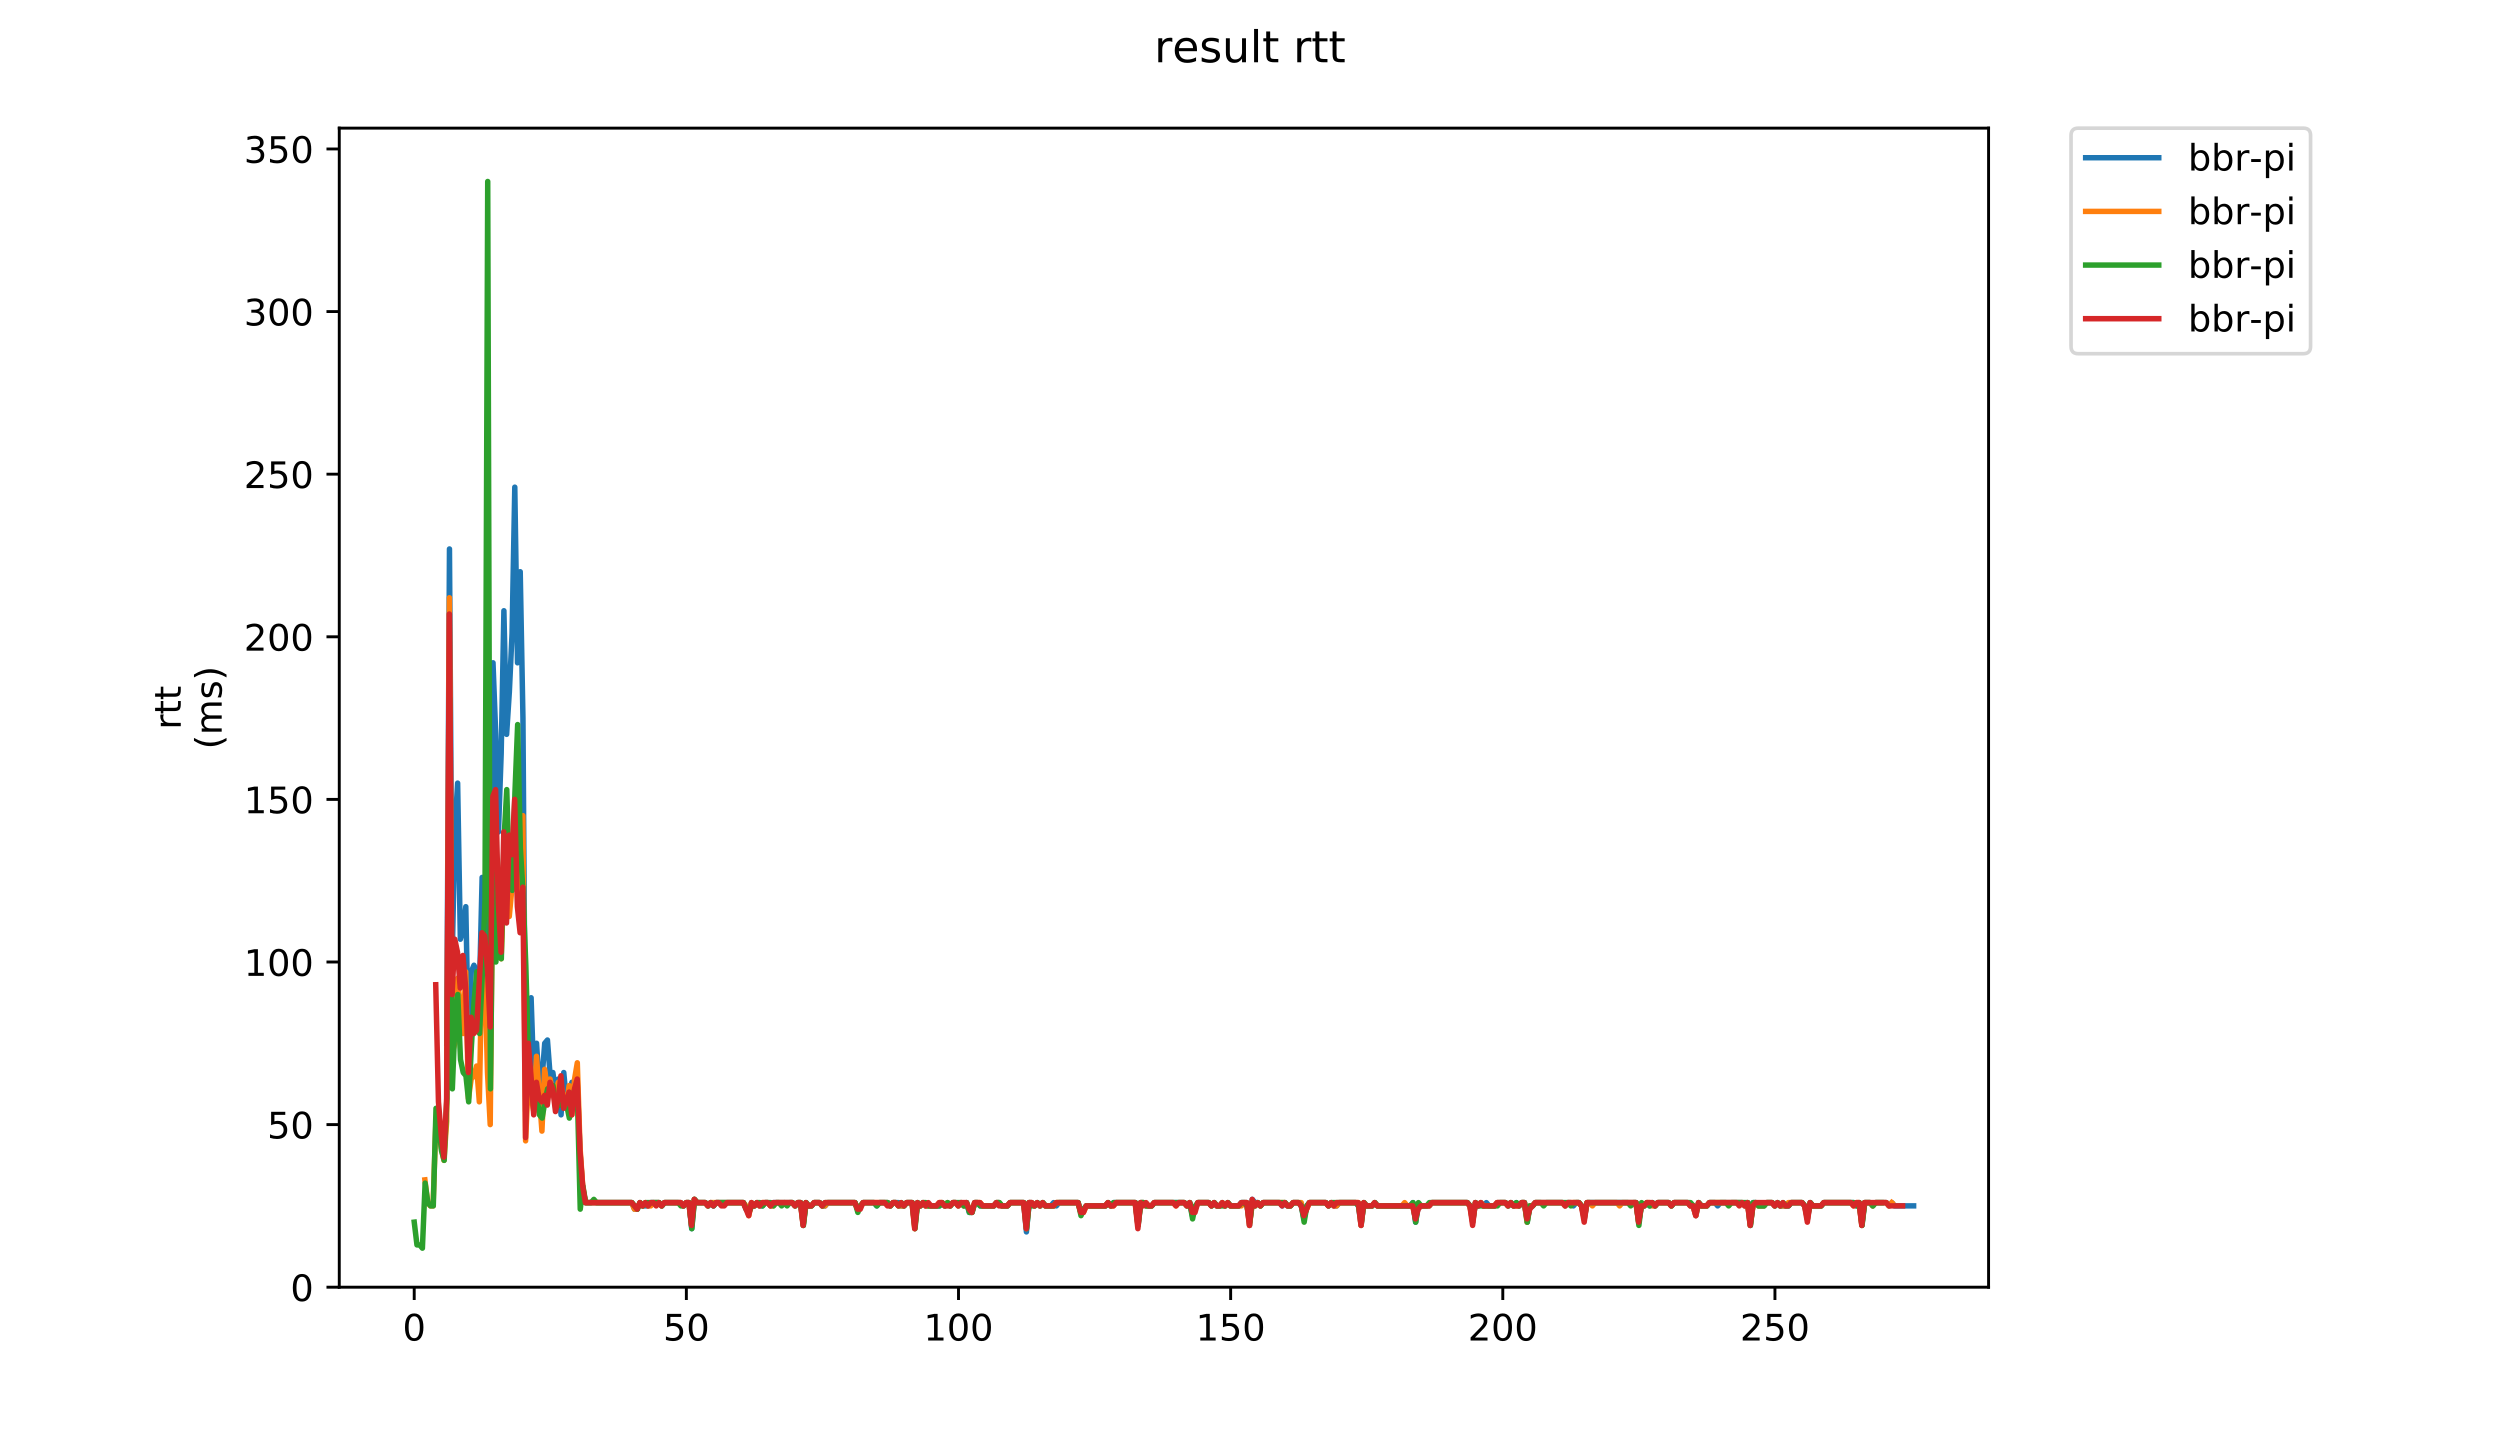 <?xml version="1.0" encoding="utf-8" standalone="no"?>
<!DOCTYPE svg PUBLIC "-//W3C//DTD SVG 1.1//EN"
  "http://www.w3.org/Graphics/SVG/1.1/DTD/svg11.dtd">
<!-- Created with matplotlib (https://matplotlib.org/) -->
<svg height="396pt" version="1.1" viewBox="0 0 684 396" width="684pt" xmlns="http://www.w3.org/2000/svg" xmlns:xlink="http://www.w3.org/1999/xlink">
 <defs>
  <style type="text/css">
*{stroke-linecap:butt;stroke-linejoin:round;}
  </style>
 </defs>
 <g id="figure_1">
  <g id="patch_1">
   <path d="M 0 396 
L 684 396 
L 684 0 
L 0 0 
z
" style="fill:#ffffff;"/>
  </g>
  <g id="axes_1">
   <g id="patch_2">
    <path d="M 92.824 352.174 
L 544.074 352.174 
L 544.074 35.062 
L 92.824 35.062 
z
" style="fill:#ffffff;"/>
   </g>
   <g id="matplotlib.axis_1">
    <g id="xtick_1">
     <g id="line2d_1">
      <defs>
       <path d="M 0 0 
L 0 3.5 
" id="m8d40e760e3" style="stroke:#000000;stroke-width:0.8;"/>
      </defs>
      <g>
       <use style="stroke:#000000;stroke-width:0.8;" x="113.329" xlink:href="#m8d40e760e3" y="352.174"/>
      </g>
     </g>
     <g id="text_1">
      <!-- 0 -->
      <defs>
       <path d="M 31.781 66.406 
Q 24.172 66.406 20.328 58.906 
Q 16.5 51.422 16.5 36.375 
Q 16.5 21.391 20.328 13.891 
Q 24.172 6.391 31.781 6.391 
Q 39.453 6.391 43.281 13.891 
Q 47.125 21.391 47.125 36.375 
Q 47.125 51.422 43.281 58.906 
Q 39.453 66.406 31.781 66.406 
z
M 31.781 74.219 
Q 44.047 74.219 50.516 64.516 
Q 56.984 54.828 56.984 36.375 
Q 56.984 17.969 50.516 8.266 
Q 44.047 -1.422 31.781 -1.422 
Q 19.531 -1.422 13.062 8.266 
Q 6.594 17.969 6.594 36.375 
Q 6.594 54.828 13.062 64.516 
Q 19.531 74.219 31.781 74.219 
z
" id="DejaVuSans-48"/>
      </defs>
      <g transform="translate(110.148 366.773)scale(0.1 -0.1)">
       <use xlink:href="#DejaVuSans-48"/>
      </g>
     </g>
    </g>
    <g id="xtick_2">
     <g id="line2d_2">
      <g>
       <use style="stroke:#000000;stroke-width:0.8;" x="187.788" xlink:href="#m8d40e760e3" y="352.174"/>
      </g>
     </g>
     <g id="text_2">
      <!-- 50 -->
      <defs>
       <path d="M 10.797 72.906 
L 49.516 72.906 
L 49.516 64.594 
L 19.828 64.594 
L 19.828 46.734 
Q 21.969 47.469 24.109 47.828 
Q 26.266 48.188 28.422 48.188 
Q 40.625 48.188 47.75 41.5 
Q 54.891 34.812 54.891 23.391 
Q 54.891 11.625 47.562 5.094 
Q 40.234 -1.422 26.906 -1.422 
Q 22.312 -1.422 17.547 -0.641 
Q 12.797 0.141 7.719 1.703 
L 7.719 11.625 
Q 12.109 9.234 16.797 8.062 
Q 21.484 6.891 26.703 6.891 
Q 35.156 6.891 40.078 11.328 
Q 45.016 15.766 45.016 23.391 
Q 45.016 31 40.078 35.438 
Q 35.156 39.891 26.703 39.891 
Q 22.75 39.891 18.812 39.016 
Q 14.891 38.141 10.797 36.281 
z
" id="DejaVuSans-53"/>
      </defs>
      <g transform="translate(181.426 366.773)scale(0.1 -0.1)">
       <use xlink:href="#DejaVuSans-53"/>
       <use x="63.623" xlink:href="#DejaVuSans-48"/>
      </g>
     </g>
    </g>
    <g id="xtick_3">
     <g id="line2d_3">
      <g>
       <use style="stroke:#000000;stroke-width:0.8;" x="262.247" xlink:href="#m8d40e760e3" y="352.174"/>
      </g>
     </g>
     <g id="text_3">
      <!-- 100 -->
      <defs>
       <path d="M 12.406 8.297 
L 28.516 8.297 
L 28.516 63.922 
L 10.984 60.406 
L 10.984 69.391 
L 28.422 72.906 
L 38.281 72.906 
L 38.281 8.297 
L 54.391 8.297 
L 54.391 0 
L 12.406 0 
z
" id="DejaVuSans-49"/>
      </defs>
      <g transform="translate(252.703 366.773)scale(0.1 -0.1)">
       <use xlink:href="#DejaVuSans-49"/>
       <use x="63.623" xlink:href="#DejaVuSans-48"/>
       <use x="127.246" xlink:href="#DejaVuSans-48"/>
      </g>
     </g>
    </g>
    <g id="xtick_4">
     <g id="line2d_4">
      <g>
       <use style="stroke:#000000;stroke-width:0.8;" x="336.705" xlink:href="#m8d40e760e3" y="352.174"/>
      </g>
     </g>
     <g id="text_4">
      <!-- 150 -->
      <g transform="translate(327.162 366.773)scale(0.1 -0.1)">
       <use xlink:href="#DejaVuSans-49"/>
       <use x="63.623" xlink:href="#DejaVuSans-53"/>
       <use x="127.246" xlink:href="#DejaVuSans-48"/>
      </g>
     </g>
    </g>
    <g id="xtick_5">
     <g id="line2d_5">
      <g>
       <use style="stroke:#000000;stroke-width:0.8;" x="411.164" xlink:href="#m8d40e760e3" y="352.174"/>
      </g>
     </g>
     <g id="text_5">
      <!-- 200 -->
      <defs>
       <path d="M 19.188 8.297 
L 53.609 8.297 
L 53.609 0 
L 7.328 0 
L 7.328 8.297 
Q 12.938 14.109 22.625 23.891 
Q 32.328 33.688 34.812 36.531 
Q 39.547 41.844 41.422 45.531 
Q 43.312 49.219 43.312 52.781 
Q 43.312 58.594 39.234 62.25 
Q 35.156 65.922 28.609 65.922 
Q 23.969 65.922 18.812 64.312 
Q 13.672 62.703 7.812 59.422 
L 7.812 69.391 
Q 13.766 71.781 18.938 73 
Q 24.125 74.219 28.422 74.219 
Q 39.75 74.219 46.484 68.547 
Q 53.219 62.891 53.219 53.422 
Q 53.219 48.922 51.531 44.891 
Q 49.859 40.875 45.406 35.406 
Q 44.188 33.984 37.641 27.219 
Q 31.109 20.453 19.188 8.297 
z
" id="DejaVuSans-50"/>
      </defs>
      <g transform="translate(401.62 366.773)scale(0.1 -0.1)">
       <use xlink:href="#DejaVuSans-50"/>
       <use x="63.623" xlink:href="#DejaVuSans-48"/>
       <use x="127.246" xlink:href="#DejaVuSans-48"/>
      </g>
     </g>
    </g>
    <g id="xtick_6">
     <g id="line2d_6">
      <g>
       <use style="stroke:#000000;stroke-width:0.8;" x="485.623" xlink:href="#m8d40e760e3" y="352.174"/>
      </g>
     </g>
     <g id="text_6">
      <!-- 250 -->
      <g transform="translate(476.079 366.773)scale(0.1 -0.1)">
       <use xlink:href="#DejaVuSans-50"/>
       <use x="63.623" xlink:href="#DejaVuSans-53"/>
       <use x="127.246" xlink:href="#DejaVuSans-48"/>
      </g>
     </g>
    </g>
   </g>
   <g id="matplotlib.axis_2">
    <g id="ytick_1">
     <g id="line2d_7">
      <defs>
       <path d="M 0 0 
L -3.5 0 
" id="m94191073e9" style="stroke:#000000;stroke-width:0.8;"/>
      </defs>
      <g>
       <use style="stroke:#000000;stroke-width:0.8;" x="92.824" xlink:href="#m94191073e9" y="352.174"/>
      </g>
     </g>
     <g id="text_7">
      <!-- 0 -->
      <g transform="translate(79.461 355.973)scale(0.1 -0.1)">
       <use xlink:href="#DejaVuSans-48"/>
      </g>
     </g>
    </g>
    <g id="ytick_2">
     <g id="line2d_8">
      <g>
       <use style="stroke:#000000;stroke-width:0.8;" x="92.824" xlink:href="#m94191073e9" y="307.686"/>
      </g>
     </g>
     <g id="text_8">
      <!-- 50 -->
      <g transform="translate(73.099 311.485)scale(0.1 -0.1)">
       <use xlink:href="#DejaVuSans-53"/>
       <use x="63.623" xlink:href="#DejaVuSans-48"/>
      </g>
     </g>
    </g>
    <g id="ytick_3">
     <g id="line2d_9">
      <g>
       <use style="stroke:#000000;stroke-width:0.8;" x="92.824" xlink:href="#m94191073e9" y="263.198"/>
      </g>
     </g>
     <g id="text_9">
      <!-- 100 -->
      <g transform="translate(66.736 266.997)scale(0.1 -0.1)">
       <use xlink:href="#DejaVuSans-49"/>
       <use x="63.623" xlink:href="#DejaVuSans-48"/>
       <use x="127.246" xlink:href="#DejaVuSans-48"/>
      </g>
     </g>
    </g>
    <g id="ytick_4">
     <g id="line2d_10">
      <g>
       <use style="stroke:#000000;stroke-width:0.8;" x="92.824" xlink:href="#m94191073e9" y="218.71"/>
      </g>
     </g>
     <g id="text_10">
      <!-- 150 -->
      <g transform="translate(66.736 222.509)scale(0.1 -0.1)">
       <use xlink:href="#DejaVuSans-49"/>
       <use x="63.623" xlink:href="#DejaVuSans-53"/>
       <use x="127.246" xlink:href="#DejaVuSans-48"/>
      </g>
     </g>
    </g>
    <g id="ytick_5">
     <g id="line2d_11">
      <g>
       <use style="stroke:#000000;stroke-width:0.8;" x="92.824" xlink:href="#m94191073e9" y="174.221"/>
      </g>
     </g>
     <g id="text_11">
      <!-- 200 -->
      <g transform="translate(66.736 178.021)scale(0.1 -0.1)">
       <use xlink:href="#DejaVuSans-50"/>
       <use x="63.623" xlink:href="#DejaVuSans-48"/>
       <use x="127.246" xlink:href="#DejaVuSans-48"/>
      </g>
     </g>
    </g>
    <g id="ytick_6">
     <g id="line2d_12">
      <g>
       <use style="stroke:#000000;stroke-width:0.8;" x="92.824" xlink:href="#m94191073e9" y="129.733"/>
      </g>
     </g>
     <g id="text_12">
      <!-- 250 -->
      <g transform="translate(66.736 133.533)scale(0.1 -0.1)">
       <use xlink:href="#DejaVuSans-50"/>
       <use x="63.623" xlink:href="#DejaVuSans-53"/>
       <use x="127.246" xlink:href="#DejaVuSans-48"/>
      </g>
     </g>
    </g>
    <g id="ytick_7">
     <g id="line2d_13">
      <g>
       <use style="stroke:#000000;stroke-width:0.8;" x="92.824" xlink:href="#m94191073e9" y="85.245"/>
      </g>
     </g>
     <g id="text_13">
      <!-- 300 -->
      <defs>
       <path d="M 40.578 39.312 
Q 47.656 37.797 51.625 33 
Q 55.609 28.219 55.609 21.188 
Q 55.609 10.406 48.188 4.484 
Q 40.766 -1.422 27.094 -1.422 
Q 22.516 -1.422 17.656 -0.516 
Q 12.797 0.391 7.625 2.203 
L 7.625 11.719 
Q 11.719 9.328 16.594 8.109 
Q 21.484 6.891 26.812 6.891 
Q 36.078 6.891 40.938 10.547 
Q 45.797 14.203 45.797 21.188 
Q 45.797 27.641 41.281 31.266 
Q 36.766 34.906 28.719 34.906 
L 20.219 34.906 
L 20.219 43.016 
L 29.109 43.016 
Q 36.375 43.016 40.234 45.922 
Q 44.094 48.828 44.094 54.297 
Q 44.094 59.906 40.109 62.906 
Q 36.141 65.922 28.719 65.922 
Q 24.656 65.922 20.016 65.031 
Q 15.375 64.156 9.812 62.312 
L 9.812 71.094 
Q 15.438 72.656 20.344 73.438 
Q 25.25 74.219 29.594 74.219 
Q 40.828 74.219 47.359 69.109 
Q 53.906 64.016 53.906 55.328 
Q 53.906 49.266 50.438 45.094 
Q 46.969 40.922 40.578 39.312 
z
" id="DejaVuSans-51"/>
      </defs>
      <g transform="translate(66.736 89.044)scale(0.1 -0.1)">
       <use xlink:href="#DejaVuSans-51"/>
       <use x="63.623" xlink:href="#DejaVuSans-48"/>
       <use x="127.246" xlink:href="#DejaVuSans-48"/>
      </g>
     </g>
    </g>
    <g id="ytick_8">
     <g id="line2d_14">
      <g>
       <use style="stroke:#000000;stroke-width:0.8;" x="92.824" xlink:href="#m94191073e9" y="40.757"/>
      </g>
     </g>
     <g id="text_14">
      <!-- 350 -->
      <g transform="translate(66.736 44.556)scale(0.1 -0.1)">
       <use xlink:href="#DejaVuSans-51"/>
       <use x="63.623" xlink:href="#DejaVuSans-53"/>
       <use x="127.246" xlink:href="#DejaVuSans-48"/>
      </g>
     </g>
    </g>
    <g id="text_15">
     <!-- rtt -->
     <defs>
      <path d="M 41.109 46.297 
Q 39.594 47.172 37.812 47.578 
Q 36.031 48 33.891 48 
Q 26.266 48 22.188 43.047 
Q 18.109 38.094 18.109 28.812 
L 18.109 0 
L 9.078 0 
L 9.078 54.688 
L 18.109 54.688 
L 18.109 46.188 
Q 20.953 51.172 25.484 53.578 
Q 30.031 56 36.531 56 
Q 37.453 56 38.578 55.875 
Q 39.703 55.766 41.062 55.516 
z
" id="DejaVuSans-114"/>
      <path d="M 18.312 70.219 
L 18.312 54.688 
L 36.812 54.688 
L 36.812 47.703 
L 18.312 47.703 
L 18.312 18.016 
Q 18.312 11.328 20.141 9.422 
Q 21.969 7.516 27.594 7.516 
L 36.812 7.516 
L 36.812 0 
L 27.594 0 
Q 17.188 0 13.234 3.875 
Q 9.281 7.766 9.281 18.016 
L 9.281 47.703 
L 2.688 47.703 
L 2.688 54.688 
L 9.281 54.688 
L 9.281 70.219 
z
" id="DejaVuSans-116"/>
     </defs>
     <g transform="translate(49.459 199.594)rotate(-90)scale(0.1 -0.1)">
      <use xlink:href="#DejaVuSans-114"/>
      <use x="41.113" xlink:href="#DejaVuSans-116"/>
      <use x="80.322" xlink:href="#DejaVuSans-116"/>
     </g>
     <!-- (ms) -->
     <defs>
      <path d="M 31 75.875 
Q 24.469 64.656 21.281 53.656 
Q 18.109 42.672 18.109 31.391 
Q 18.109 20.125 21.312 9.062 
Q 24.516 -2 31 -13.188 
L 23.188 -13.188 
Q 15.875 -1.703 12.234 9.375 
Q 8.594 20.453 8.594 31.391 
Q 8.594 42.281 12.203 53.312 
Q 15.828 64.359 23.188 75.875 
z
" id="DejaVuSans-40"/>
      <path d="M 52 44.188 
Q 55.375 50.25 60.062 53.125 
Q 64.75 56 71.094 56 
Q 79.641 56 84.281 50.016 
Q 88.922 44.047 88.922 33.016 
L 88.922 0 
L 79.891 0 
L 79.891 32.719 
Q 79.891 40.578 77.094 44.375 
Q 74.312 48.188 68.609 48.188 
Q 61.625 48.188 57.562 43.547 
Q 53.516 38.922 53.516 30.906 
L 53.516 0 
L 44.484 0 
L 44.484 32.719 
Q 44.484 40.625 41.703 44.406 
Q 38.922 48.188 33.109 48.188 
Q 26.219 48.188 22.156 43.531 
Q 18.109 38.875 18.109 30.906 
L 18.109 0 
L 9.078 0 
L 9.078 54.688 
L 18.109 54.688 
L 18.109 46.188 
Q 21.188 51.219 25.484 53.609 
Q 29.781 56 35.688 56 
Q 41.656 56 45.828 52.969 
Q 50 49.953 52 44.188 
z
" id="DejaVuSans-109"/>
      <path d="M 44.281 53.078 
L 44.281 44.578 
Q 40.484 46.531 36.375 47.5 
Q 32.281 48.484 27.875 48.484 
Q 21.188 48.484 17.844 46.438 
Q 14.5 44.391 14.5 40.281 
Q 14.5 37.156 16.891 35.375 
Q 19.281 33.594 26.516 31.984 
L 29.594 31.297 
Q 39.156 29.25 43.188 25.516 
Q 47.219 21.781 47.219 15.094 
Q 47.219 7.469 41.188 3.016 
Q 35.156 -1.422 24.609 -1.422 
Q 20.219 -1.422 15.453 -0.562 
Q 10.688 0.297 5.422 2 
L 5.422 11.281 
Q 10.406 8.688 15.234 7.391 
Q 20.062 6.109 24.812 6.109 
Q 31.156 6.109 34.562 8.281 
Q 37.984 10.453 37.984 14.406 
Q 37.984 18.062 35.516 20.016 
Q 33.062 21.969 24.703 23.781 
L 21.578 24.516 
Q 13.234 26.266 9.516 29.906 
Q 5.812 33.547 5.812 39.891 
Q 5.812 47.609 11.281 51.797 
Q 16.75 56 26.812 56 
Q 31.781 56 36.172 55.266 
Q 40.578 54.547 44.281 53.078 
z
" id="DejaVuSans-115"/>
      <path d="M 8.016 75.875 
L 15.828 75.875 
Q 23.141 64.359 26.781 53.312 
Q 30.422 42.281 30.422 31.391 
Q 30.422 20.453 26.781 9.375 
Q 23.141 -1.703 15.828 -13.188 
L 8.016 -13.188 
Q 14.5 -2 17.703 9.062 
Q 20.906 20.125 20.906 31.391 
Q 20.906 42.672 17.703 53.656 
Q 14.5 64.656 8.016 75.875 
z
" id="DejaVuSans-41"/>
     </defs>
     <g transform="translate(60.657 204.995)rotate(-90)scale(0.1 -0.1)">
      <use xlink:href="#DejaVuSans-40"/>
      <use x="39.014" xlink:href="#DejaVuSans-109"/>
      <use x="136.426" xlink:href="#DejaVuSans-115"/>
      <use x="188.525" xlink:href="#DejaVuSans-41"/>
     </g>
    </g>
   </g>
   <g id="line2d_15">
    <path clip-path="url(#pcd4ac1de95)" d="M 122.23 285.442 
L 122.975 150.198 
L 123.719 262.308 
L 124.464 226.718 
L 125.208 214.261 
L 125.953 256.969 
L 126.698 254.3 
L 127.442 248.072 
L 128.187 286.332 
L 128.931 265.867 
L 129.676 264.088 
L 130.421 265.867 
L 131.165 271.206 
L 131.91 240.064 
L 132.654 249.851 
L 133.399 263.198 
L 134.143 294.34 
L 134.888 181.34 
L 135.633 200.914 
L 136.377 227.607 
L 137.122 206.253 
L 137.866 167.103 
L 138.611 200.914 
L 139.356 189.347 
L 140.1 173.332 
L 140.845 133.292 
L 141.589 181.34 
L 142.334 156.426 
L 143.079 196.466 
L 143.823 304.127 
L 144.568 282.773 
L 145.312 272.985 
L 146.057 295.229 
L 146.801 285.442 
L 147.546 297.009 
L 148.291 295.229 
L 149.035 285.442 
L 149.78 284.552 
L 150.524 294.34 
L 151.269 293.45 
L 152.014 298.788 
L 152.758 295.229 
L 153.503 305.017 
L 154.247 293.45 
L 154.992 301.458 
L 156.481 296.119 
L 157.226 296.119 
L 157.97 297.009 
L 158.715 315.694 
L 159.459 325.481 
L 160.204 329.04 
L 172.862 329.04 
L 173.607 330.82 
L 174.351 330.82 
L 175.096 329.04 
L 175.84 329.93 
L 177.33 329.93 
L 178.074 329.04 
L 180.308 329.04 
L 181.052 329.93 
L 181.797 329.04 
L 186.265 329.04 
L 187.009 329.93 
L 187.754 329.04 
L 188.498 329.04 
L 189.243 336.158 
L 189.988 328.151 
L 190.732 329.04 
L 192.966 329.04 
L 193.71 329.93 
L 194.455 329.04 
L 195.2 329.93 
L 195.944 329.04 
L 203.39 329.04 
L 204.135 330.82 
L 204.879 331.71 
L 205.624 329.04 
L 206.368 329.93 
L 207.113 329.04 
L 207.858 329.93 
L 208.602 329.93 
L 209.347 329.04 
L 210.091 329.04 
L 210.836 329.93 
L 211.581 329.04 
L 216.793 329.04 
L 217.537 329.93 
L 218.282 329.04 
L 219.026 329.04 
L 219.771 335.269 
L 220.516 329.04 
L 221.26 329.93 
L 222.005 329.93 
L 222.749 329.04 
L 224.239 329.04 
L 224.983 329.93 
L 225.728 329.93 
L 226.472 329.04 
L 233.918 329.04 
L 234.663 330.82 
L 236.152 329.04 
L 239.13 329.04 
L 239.875 329.93 
L 240.619 329.04 
L 242.853 329.04 
L 243.598 329.93 
L 244.342 329.04 
L 245.832 329.04 
L 246.576 329.93 
L 247.321 329.93 
L 248.065 329.04 
L 249.554 329.04 
L 250.299 335.269 
L 251.044 329.04 
L 251.788 329.93 
L 252.533 329.04 
L 253.277 329.93 
L 257 329.93 
L 257.745 329.04 
L 258.49 329.93 
L 259.234 329.04 
L 259.979 329.93 
L 260.723 329.04 
L 261.468 329.04 
L 262.212 329.93 
L 262.957 329.04 
L 263.702 329.93 
L 264.446 329.04 
L 265.191 331.71 
L 265.935 331.71 
L 266.68 329.04 
L 267.425 329.04 
L 268.169 329.93 
L 271.892 329.93 
L 272.637 329.04 
L 273.381 329.04 
L 274.126 329.93 
L 275.615 329.93 
L 276.36 329.04 
L 280.083 329.04 
L 280.827 337.048 
L 281.572 329.04 
L 282.316 329.04 
L 283.061 329.93 
L 283.806 329.04 
L 284.55 329.93 
L 285.295 329.04 
L 286.039 329.93 
L 287.528 329.93 
L 288.273 329.04 
L 289.018 329.93 
L 289.762 329.04 
L 294.974 329.04 
L 295.719 331.71 
L 297.208 329.93 
L 302.42 329.93 
L 303.165 329.04 
L 303.909 329.93 
L 304.654 329.04 
L 310.611 329.04 
L 311.355 335.269 
L 312.1 329.04 
L 312.844 329.04 
L 313.589 329.93 
L 315.078 329.93 
L 315.823 329.04 
L 324.013 329.04 
L 324.758 329.93 
L 325.502 329.04 
L 326.247 332.599 
L 327.736 329.04 
L 330.714 329.04 
L 331.459 329.93 
L 332.204 329.04 
L 332.948 329.93 
L 333.693 329.93 
L 334.437 329.04 
L 335.182 329.93 
L 335.927 329.04 
L 336.671 329.93 
L 338.905 329.93 
L 339.65 329.04 
L 341.139 329.04 
L 341.883 335.269 
L 342.628 328.151 
L 343.372 329.04 
L 344.117 329.04 
L 344.862 329.93 
L 345.606 329.04 
L 350.074 329.04 
L 350.818 329.93 
L 351.563 329.04 
L 352.308 329.93 
L 353.052 329.93 
L 353.797 329.04 
L 355.286 329.04 
L 356.03 329.93 
L 356.775 333.489 
L 357.52 329.93 
L 358.264 329.04 
L 362.732 329.04 
L 363.476 329.93 
L 364.221 329.04 
L 364.965 329.93 
L 365.71 329.93 
L 366.455 329.04 
L 370.922 329.04 
L 371.667 329.93 
L 372.411 335.269 
L 373.156 329.04 
L 373.901 329.93 
L 375.39 329.93 
L 376.134 329.04 
L 376.879 329.93 
L 385.814 329.93 
L 386.559 329.04 
L 387.303 334.379 
L 388.048 329.93 
L 391.026 329.93 
L 391.771 329.04 
L 401.45 329.04 
L 402.195 329.93 
L 402.939 334.379 
L 403.684 329.04 
L 404.429 329.93 
L 405.173 329.04 
L 405.918 329.93 
L 406.662 329.04 
L 407.407 329.93 
L 408.896 329.93 
L 409.641 329.04 
L 411.874 329.04 
L 412.619 329.93 
L 413.364 329.04 
L 414.108 329.93 
L 414.853 329.04 
L 415.597 329.93 
L 416.342 329.04 
L 417.087 329.04 
L 417.831 334.379 
L 418.576 329.93 
L 419.32 329.93 
L 420.065 329.04 
L 427.511 329.04 
L 428.255 329.93 
L 429 329.04 
L 429.745 329.04 
L 430.489 329.93 
L 431.234 329.04 
L 431.978 329.04 
L 432.723 329.93 
L 433.468 333.489 
L 434.212 329.04 
L 447.615 329.04 
L 448.359 334.379 
L 449.104 329.93 
L 449.848 329.93 
L 450.593 329.04 
L 451.338 329.93 
L 452.082 329.04 
L 452.827 329.93 
L 453.571 329.04 
L 456.55 329.04 
L 457.294 329.93 
L 458.039 329.04 
L 461.762 329.04 
L 462.506 329.93 
L 463.251 329.93 
L 463.996 332.599 
L 464.74 329.04 
L 465.485 329.93 
L 466.974 329.93 
L 467.719 329.04 
L 469.208 329.04 
L 469.952 329.93 
L 470.697 329.04 
L 476.654 329.04 
L 477.398 329.93 
L 478.143 329.04 
L 478.887 335.269 
L 479.632 329.04 
L 480.376 329.04 
L 481.121 329.93 
L 482.61 329.93 
L 483.355 329.04 
L 484.844 329.04 
L 485.589 329.93 
L 486.333 329.04 
L 487.078 329.93 
L 489.312 329.93 
L 490.056 329.04 
L 493.034 329.04 
L 493.779 329.93 
L 494.524 333.489 
L 495.268 329.04 
L 496.013 329.93 
L 498.247 329.93 
L 498.991 329.04 
L 507.182 329.04 
L 507.926 329.93 
L 508.671 329.04 
L 509.415 335.269 
L 510.16 329.04 
L 511.649 329.04 
L 512.394 329.93 
L 513.138 329.04 
L 516.117 329.04 
L 516.861 329.93 
L 517.606 329.04 
L 518.35 329.93 
L 523.563 329.93 
L 523.563 329.93 
" style="fill:none;stroke:#1f77b4;stroke-linecap:square;stroke-width:1.5;"/>
   </g>
   <g id="line2d_16">
    <path clip-path="url(#pcd4ac1de95)" d="M 116.253 322.812 
L 116.997 329.04 
L 117.742 329.93 
L 118.486 329.93 
L 119.231 307.686 
L 119.975 305.906 
L 120.72 313.914 
L 121.465 317.473 
L 122.209 306.796 
L 122.954 163.544 
L 123.698 288.111 
L 124.443 285.442 
L 125.188 267.647 
L 126.677 282.773 
L 127.421 265.867 
L 128.166 300.568 
L 128.911 295.229 
L 129.655 294.34 
L 130.4 291.67 
L 131.144 301.458 
L 131.889 261.418 
L 132.633 264.977 
L 133.378 293.45 
L 134.123 307.686 
L 134.867 230.277 
L 135.612 257.859 
L 136.356 248.072 
L 137.101 262.308 
L 137.846 242.733 
L 138.59 230.277 
L 139.335 250.741 
L 140.079 242.733 
L 140.824 222.269 
L 141.569 240.954 
L 142.313 249.851 
L 143.058 223.158 
L 143.802 312.135 
L 144.547 295.229 
L 146.036 304.127 
L 146.781 289.001 
L 148.27 309.466 
L 149.014 292.56 
L 149.759 297.899 
L 150.504 295.229 
L 151.248 298.788 
L 151.993 299.678 
L 152.737 296.119 
L 153.482 297.009 
L 154.227 300.568 
L 154.971 302.347 
L 155.716 297.009 
L 156.46 305.017 
L 157.205 295.229 
L 157.949 290.78 
L 158.694 313.914 
L 159.439 324.592 
L 160.183 329.04 
L 172.841 329.04 
L 173.586 330.82 
L 174.33 330.82 
L 175.075 329.04 
L 175.82 329.93 
L 176.564 329.04 
L 177.309 329.93 
L 178.053 329.93 
L 178.798 329.04 
L 180.287 329.04 
L 181.032 329.93 
L 181.776 329.04 
L 186.244 329.04 
L 186.988 329.93 
L 187.733 329.04 
L 188.478 329.04 
L 189.222 335.269 
L 189.967 328.151 
L 190.711 329.04 
L 192.945 329.04 
L 193.69 329.93 
L 194.434 329.04 
L 203.369 329.04 
L 204.114 329.93 
L 204.858 332.599 
L 205.603 329.04 
L 206.348 329.93 
L 207.092 329.04 
L 207.837 329.93 
L 208.581 329.04 
L 210.071 329.04 
L 210.815 329.93 
L 211.56 329.93 
L 212.304 329.04 
L 216.772 329.04 
L 217.516 329.93 
L 218.261 329.04 
L 219.006 329.04 
L 219.75 335.269 
L 220.495 329.04 
L 221.239 329.93 
L 221.984 329.93 
L 222.729 329.04 
L 224.218 329.04 
L 224.962 329.93 
L 225.707 329.93 
L 226.451 329.04 
L 233.897 329.04 
L 234.642 330.82 
L 236.131 329.04 
L 242.832 329.04 
L 243.577 329.93 
L 244.322 329.04 
L 245.066 329.04 
L 245.811 329.93 
L 247.3 329.93 
L 248.044 329.04 
L 249.534 329.04 
L 250.278 336.158 
L 251.023 329.04 
L 251.767 329.93 
L 252.512 329.04 
L 253.257 329.93 
L 256.235 329.93 
L 256.98 329.04 
L 257.724 329.04 
L 258.469 329.93 
L 259.213 329.04 
L 259.958 329.93 
L 260.702 329.04 
L 261.447 329.04 
L 262.192 329.93 
L 262.936 329.04 
L 263.681 329.93 
L 264.425 329.04 
L 265.17 330.82 
L 265.915 331.71 
L 266.659 329.04 
L 268.148 329.04 
L 268.893 329.93 
L 271.871 329.93 
L 272.616 329.04 
L 273.36 329.04 
L 274.105 329.93 
L 275.594 329.93 
L 276.339 329.04 
L 280.062 329.04 
L 280.806 336.158 
L 281.551 329.04 
L 282.295 329.04 
L 283.04 329.93 
L 283.785 329.04 
L 284.529 329.93 
L 285.274 329.04 
L 286.018 329.93 
L 288.252 329.93 
L 288.997 329.04 
L 294.953 329.04 
L 295.698 331.71 
L 296.443 331.71 
L 297.187 329.93 
L 302.399 329.93 
L 303.144 329.04 
L 303.889 329.93 
L 304.633 329.93 
L 305.378 329.04 
L 310.59 329.04 
L 311.334 335.269 
L 312.079 329.04 
L 312.824 329.04 
L 313.568 329.93 
L 315.057 329.93 
L 315.802 329.04 
L 321.014 329.04 
L 321.759 329.93 
L 322.503 329.04 
L 323.992 329.04 
L 324.737 329.93 
L 325.482 329.04 
L 326.226 331.71 
L 326.971 330.82 
L 327.715 329.04 
L 330.694 329.04 
L 331.438 329.93 
L 332.183 329.04 
L 332.927 329.93 
L 333.672 329.93 
L 334.417 329.04 
L 335.161 329.93 
L 335.906 329.04 
L 336.65 329.93 
L 339.629 329.93 
L 340.373 329.04 
L 341.118 329.04 
L 341.862 335.269 
L 342.607 329.04 
L 343.352 329.93 
L 344.096 329.04 
L 344.841 329.93 
L 345.585 329.04 
L 351.542 329.04 
L 352.287 329.93 
L 353.031 329.93 
L 353.776 329.04 
L 356.01 329.04 
L 356.754 332.599 
L 358.243 329.04 
L 362.711 329.04 
L 363.455 329.93 
L 364.2 329.04 
L 364.945 329.93 
L 365.689 329.93 
L 366.434 329.04 
L 371.646 329.04 
L 372.391 335.269 
L 373.135 329.04 
L 373.88 329.93 
L 375.369 329.93 
L 376.113 329.04 
L 376.858 329.93 
L 383.559 329.93 
L 384.304 329.04 
L 385.048 329.93 
L 386.538 329.93 
L 387.282 333.489 
L 388.027 329.93 
L 391.005 329.93 
L 391.75 329.04 
L 401.429 329.04 
L 402.174 329.93 
L 402.919 334.379 
L 403.663 329.04 
L 404.408 329.93 
L 405.152 329.04 
L 405.897 329.93 
L 408.875 329.93 
L 409.62 329.04 
L 411.854 329.04 
L 412.598 329.93 
L 413.343 329.04 
L 414.087 329.93 
L 415.577 329.93 
L 416.321 329.04 
L 417.066 329.04 
L 417.81 334.379 
L 418.555 329.93 
L 419.3 329.93 
L 420.044 329.04 
L 427.49 329.04 
L 428.235 329.93 
L 428.979 329.04 
L 431.957 329.04 
L 432.702 329.93 
L 433.447 333.489 
L 434.191 329.04 
L 434.936 329.04 
L 435.68 329.93 
L 436.425 329.04 
L 442.382 329.04 
L 443.126 329.93 
L 443.871 329.04 
L 447.594 329.04 
L 448.338 334.379 
L 449.083 329.93 
L 449.828 329.93 
L 450.572 329.04 
L 451.317 329.04 
L 452.061 329.93 
L 452.806 329.93 
L 453.551 329.04 
L 456.529 329.04 
L 457.273 329.93 
L 458.018 329.04 
L 461.741 329.04 
L 462.486 329.93 
L 463.23 329.93 
L 463.975 332.599 
L 464.719 329.04 
L 465.464 329.93 
L 466.953 329.93 
L 467.698 329.04 
L 476.633 329.04 
L 477.377 329.93 
L 478.122 329.04 
L 478.866 335.269 
L 479.611 329.93 
L 480.356 329.04 
L 481.1 329.93 
L 482.589 329.93 
L 483.334 329.04 
L 484.823 329.04 
L 485.568 329.93 
L 486.312 329.04 
L 487.057 329.93 
L 488.546 329.93 
L 489.291 329.04 
L 493.014 329.04 
L 493.758 329.93 
L 494.503 333.489 
L 495.247 329.04 
L 495.992 329.93 
L 498.226 329.93 
L 498.97 329.04 
L 506.416 329.04 
L 507.161 329.93 
L 507.905 329.04 
L 508.65 329.04 
L 509.395 335.269 
L 510.139 329.04 
L 511.628 329.04 
L 512.373 329.93 
L 513.117 329.04 
L 516.096 329.04 
L 516.84 329.93 
L 517.585 329.04 
L 517.585 329.04 
" style="fill:none;stroke:#ff7f0e;stroke-linecap:square;stroke-width:1.5;"/>
   </g>
   <g id="line2d_17">
    <path clip-path="url(#pcd4ac1de95)" d="M 113.335 334.379 
L 114.08 340.607 
L 114.824 340.607 
L 115.569 341.497 
L 116.314 323.702 
L 117.058 329.04 
L 117.803 329.93 
L 118.547 329.93 
L 119.292 303.237 
L 120.037 307.686 
L 120.781 314.804 
L 121.526 317.473 
L 122.27 300.568 
L 123.015 191.127 
L 123.759 297.899 
L 124.504 279.214 
L 125.249 272.095 
L 125.993 289.891 
L 126.738 293.45 
L 127.482 294.34 
L 128.227 301.458 
L 128.972 286.332 
L 129.716 273.875 
L 130.461 265.867 
L 131.205 282.773 
L 131.95 266.757 
L 132.695 246.292 
L 133.439 49.655 
L 134.184 297.899 
L 134.928 230.277 
L 135.673 263.198 
L 136.417 254.3 
L 137.162 262.308 
L 137.907 229.387 
L 138.651 216.04 
L 139.396 241.844 
L 140.14 243.623 
L 140.885 216.93 
L 141.63 198.245 
L 142.374 232.056 
L 143.119 244.513 
L 143.863 264.088 
L 144.608 290.78 
L 146.097 303.237 
L 146.842 299.678 
L 147.586 305.017 
L 148.331 305.906 
L 149.075 301.458 
L 149.82 297.899 
L 150.565 297.899 
L 151.309 297.009 
L 152.054 303.237 
L 152.798 302.347 
L 155.032 302.347 
L 155.777 305.906 
L 156.521 301.458 
L 157.266 297.899 
L 158.01 301.458 
L 158.755 330.82 
L 159.5 324.592 
L 160.244 329.04 
L 161.733 329.04 
L 162.478 328.151 
L 163.223 329.04 
L 172.902 329.04 
L 174.391 330.82 
L 175.136 329.04 
L 175.881 329.93 
L 176.625 329.04 
L 180.348 329.04 
L 181.093 329.93 
L 181.837 329.04 
L 185.56 329.04 
L 186.305 329.93 
L 187.049 329.93 
L 187.794 329.04 
L 188.539 329.04 
L 189.283 336.158 
L 190.028 328.151 
L 190.772 329.04 
L 193.006 329.04 
L 193.751 329.93 
L 194.495 329.04 
L 195.24 329.93 
L 195.984 329.04 
L 203.43 329.04 
L 204.175 330.82 
L 204.919 331.71 
L 205.664 329.93 
L 206.409 329.93 
L 207.153 329.04 
L 207.898 329.04 
L 208.642 329.93 
L 209.387 329.04 
L 210.876 329.04 
L 211.621 329.93 
L 212.365 329.04 
L 213.11 329.04 
L 213.855 329.93 
L 214.599 329.04 
L 215.344 329.93 
L 216.088 329.04 
L 216.833 329.04 
L 217.577 329.93 
L 218.322 329.04 
L 219.067 329.04 
L 219.811 335.269 
L 220.556 329.04 
L 221.3 329.93 
L 222.045 329.93 
L 222.79 329.04 
L 224.279 329.04 
L 225.023 329.93 
L 225.768 329.04 
L 233.958 329.04 
L 234.703 331.71 
L 235.448 329.93 
L 236.192 329.04 
L 239.17 329.04 
L 239.915 329.93 
L 240.66 329.04 
L 242.893 329.04 
L 243.638 329.93 
L 244.383 329.04 
L 245.127 329.04 
L 245.872 329.93 
L 246.616 329.04 
L 247.361 329.93 
L 248.106 329.04 
L 249.595 329.04 
L 250.339 336.158 
L 251.084 329.04 
L 251.828 329.93 
L 252.573 329.04 
L 253.318 329.04 
L 254.062 329.93 
L 257.041 329.93 
L 257.785 329.04 
L 258.53 329.93 
L 259.274 329.04 
L 260.019 329.93 
L 260.764 329.04 
L 262.997 329.04 
L 263.742 329.93 
L 264.486 329.04 
L 265.231 331.71 
L 265.976 331.71 
L 266.72 329.04 
L 267.465 329.04 
L 268.209 329.93 
L 271.932 329.93 
L 272.677 329.04 
L 273.421 329.04 
L 274.166 329.93 
L 275.655 329.93 
L 276.4 329.04 
L 280.123 329.04 
L 280.867 336.158 
L 281.612 329.04 
L 282.357 329.93 
L 283.101 329.93 
L 283.846 329.04 
L 284.59 329.93 
L 285.335 329.04 
L 286.079 329.93 
L 288.313 329.93 
L 289.058 329.04 
L 295.015 329.04 
L 295.759 332.599 
L 296.504 330.82 
L 297.248 329.93 
L 302.46 329.93 
L 303.205 329.04 
L 303.95 329.93 
L 304.694 329.04 
L 310.651 329.04 
L 311.395 335.269 
L 312.14 329.04 
L 312.885 329.04 
L 313.629 329.93 
L 315.118 329.93 
L 315.863 329.04 
L 324.053 329.04 
L 324.798 329.93 
L 325.543 329.04 
L 326.287 333.489 
L 327.032 329.93 
L 327.776 329.04 
L 330.755 329.04 
L 331.499 329.93 
L 332.244 329.04 
L 332.988 329.93 
L 335.222 329.93 
L 335.967 329.04 
L 336.711 329.93 
L 338.945 329.93 
L 339.69 329.04 
L 340.434 329.04 
L 341.179 329.93 
L 341.924 334.379 
L 342.668 329.04 
L 343.413 329.93 
L 344.157 329.04 
L 344.902 329.93 
L 345.646 329.04 
L 351.603 329.04 
L 352.348 329.93 
L 353.092 329.93 
L 353.837 329.04 
L 355.326 329.04 
L 356.071 329.93 
L 356.815 334.379 
L 357.56 329.93 
L 358.304 329.04 
L 362.772 329.04 
L 363.517 329.93 
L 364.261 329.04 
L 370.962 329.04 
L 371.707 329.93 
L 372.452 334.379 
L 373.196 329.04 
L 373.941 329.93 
L 375.43 329.93 
L 376.175 329.04 
L 376.919 329.93 
L 385.854 329.93 
L 386.599 329.04 
L 387.343 334.379 
L 388.088 329.04 
L 388.832 329.93 
L 390.322 329.93 
L 391.066 329.04 
L 401.49 329.04 
L 402.235 329.93 
L 402.98 333.489 
L 403.724 329.04 
L 404.469 329.93 
L 409.681 329.93 
L 410.426 329.04 
L 411.915 329.04 
L 412.659 329.93 
L 413.404 329.04 
L 414.148 329.93 
L 414.893 329.04 
L 415.638 329.93 
L 416.382 329.04 
L 417.127 329.04 
L 417.871 334.379 
L 418.616 329.93 
L 419.361 329.93 
L 420.105 329.04 
L 421.594 329.04 
L 422.339 329.93 
L 423.083 329.04 
L 429.04 329.04 
L 429.785 329.93 
L 430.529 329.04 
L 432.019 329.04 
L 432.763 329.93 
L 433.508 332.599 
L 434.252 329.04 
L 445.421 329.04 
L 446.166 329.93 
L 446.91 329.04 
L 447.655 329.04 
L 448.399 335.269 
L 449.144 329.04 
L 449.889 329.93 
L 450.633 329.04 
L 451.378 329.93 
L 452.122 329.04 
L 452.867 329.93 
L 453.612 329.04 
L 456.59 329.04 
L 457.334 329.93 
L 458.079 329.04 
L 462.547 329.04 
L 463.291 329.93 
L 464.036 331.71 
L 464.78 329.04 
L 465.525 329.93 
L 467.014 329.93 
L 467.759 329.04 
L 472.226 329.04 
L 472.971 329.93 
L 473.715 329.04 
L 478.183 329.04 
L 478.928 335.269 
L 479.672 329.04 
L 480.417 329.04 
L 481.161 329.93 
L 482.65 329.93 
L 483.395 329.04 
L 484.884 329.04 
L 485.629 329.93 
L 486.373 329.04 
L 487.118 329.93 
L 487.863 329.04 
L 488.607 329.93 
L 489.352 329.93 
L 490.096 329.04 
L 493.075 329.04 
L 493.819 329.93 
L 494.564 332.599 
L 495.308 329.04 
L 496.053 329.93 
L 498.287 329.93 
L 499.031 329.04 
L 507.222 329.04 
L 507.966 329.93 
L 508.711 329.04 
L 509.456 335.269 
L 510.2 329.04 
L 511.689 329.04 
L 512.434 329.93 
L 513.179 329.04 
L 514.668 329.04 
L 514.668 329.04 
" style="fill:none;stroke:#2ca02c;stroke-linecap:square;stroke-width:1.5;"/>
   </g>
   <g id="line2d_18">
    <path clip-path="url(#pcd4ac1de95)" d="M 119.216 269.426 
L 119.961 301.458 
L 120.705 310.355 
L 121.45 316.584 
L 122.194 300.568 
L 122.939 167.993 
L 123.684 272.095 
L 124.428 256.969 
L 125.173 260.529 
L 125.917 270.316 
L 126.662 261.418 
L 127.406 270.316 
L 128.151 293.45 
L 128.896 278.324 
L 129.64 282.773 
L 130.385 281.883 
L 131.874 255.19 
L 132.619 256.08 
L 133.363 264.977 
L 134.108 280.993 
L 134.852 217.82 
L 135.597 216.04 
L 136.342 247.182 
L 137.086 260.529 
L 137.831 227.607 
L 138.575 252.521 
L 139.32 228.497 
L 140.064 233.836 
L 140.809 218.71 
L 141.554 248.072 
L 142.298 255.19 
L 143.043 242.733 
L 143.787 311.245 
L 144.532 285.442 
L 145.277 294.34 
L 146.021 305.017 
L 146.766 296.119 
L 147.51 300.568 
L 148.255 301.458 
L 149 299.678 
L 149.744 302.347 
L 150.489 296.119 
L 151.233 297.899 
L 151.978 304.127 
L 152.722 300.568 
L 153.467 294.34 
L 154.212 303.237 
L 154.956 301.458 
L 155.701 298.788 
L 156.445 305.017 
L 157.19 297.899 
L 157.935 295.229 
L 158.679 314.804 
L 159.424 324.592 
L 160.168 329.04 
L 172.826 329.04 
L 174.315 330.82 
L 175.06 329.04 
L 175.805 329.93 
L 176.549 329.04 
L 177.294 329.93 
L 178.038 329.04 
L 178.783 329.04 
L 179.528 329.93 
L 180.272 329.04 
L 181.017 329.93 
L 181.761 329.04 
L 186.229 329.04 
L 186.973 329.93 
L 187.718 329.04 
L 188.463 329.04 
L 189.207 335.269 
L 189.952 328.151 
L 190.696 329.04 
L 192.93 329.04 
L 193.675 329.93 
L 194.419 329.04 
L 195.164 329.93 
L 195.908 329.04 
L 196.653 329.04 
L 197.398 329.93 
L 198.142 329.93 
L 198.887 329.04 
L 203.354 329.04 
L 204.844 332.599 
L 205.588 329.04 
L 206.333 329.93 
L 207.077 329.04 
L 207.822 329.93 
L 208.566 329.04 
L 210.056 329.04 
L 210.8 329.93 
L 211.545 329.04 
L 216.757 329.04 
L 217.502 329.93 
L 218.246 329.04 
L 218.991 329.04 
L 219.735 335.269 
L 220.48 329.04 
L 221.224 329.93 
L 221.969 329.93 
L 222.714 329.04 
L 224.203 329.04 
L 224.947 329.93 
L 225.692 329.04 
L 233.882 329.04 
L 234.627 330.82 
L 235.372 330.82 
L 236.116 329.04 
L 242.073 329.04 
L 242.817 329.93 
L 243.562 329.93 
L 244.307 329.04 
L 245.051 329.04 
L 245.796 329.93 
L 246.54 329.04 
L 247.285 329.93 
L 248.03 329.04 
L 249.519 329.04 
L 250.263 336.158 
L 251.008 329.04 
L 251.753 329.93 
L 252.497 329.04 
L 253.242 329.93 
L 253.986 329.04 
L 254.731 329.93 
L 256.22 329.93 
L 256.965 329.04 
L 257.709 329.04 
L 258.454 329.93 
L 259.943 329.93 
L 260.688 329.04 
L 261.432 329.04 
L 262.177 329.93 
L 262.921 329.04 
L 264.41 329.04 
L 265.155 330.82 
L 265.9 331.71 
L 266.644 329.04 
L 268.133 329.04 
L 268.878 329.93 
L 271.856 329.93 
L 272.601 329.04 
L 273.346 329.93 
L 275.579 329.93 
L 276.324 329.04 
L 280.047 329.04 
L 280.791 336.158 
L 281.536 329.04 
L 282.281 329.04 
L 283.025 329.93 
L 283.77 329.04 
L 284.514 329.93 
L 285.259 329.04 
L 286.004 329.93 
L 288.237 329.93 
L 288.982 329.04 
L 294.939 329.04 
L 295.683 331.71 
L 296.428 331.71 
L 297.172 329.93 
L 302.384 329.93 
L 303.129 329.04 
L 303.874 329.93 
L 304.618 329.93 
L 305.363 329.04 
L 310.575 329.04 
L 311.319 336.158 
L 312.064 329.04 
L 312.809 329.93 
L 313.553 329.04 
L 314.298 329.93 
L 315.042 329.93 
L 315.787 329.04 
L 320.999 329.04 
L 321.744 329.93 
L 322.488 329.04 
L 323.977 329.04 
L 324.722 329.93 
L 325.467 329.04 
L 326.211 331.71 
L 326.956 331.71 
L 327.7 329.04 
L 330.679 329.04 
L 331.423 329.93 
L 332.168 329.04 
L 332.913 329.93 
L 333.657 329.93 
L 334.402 329.04 
L 335.146 329.93 
L 335.891 329.04 
L 336.635 329.93 
L 338.869 329.93 
L 339.614 329.04 
L 341.103 329.04 
L 341.848 335.269 
L 342.592 328.151 
L 343.337 329.93 
L 344.081 329.04 
L 344.826 329.93 
L 345.57 329.04 
L 350.038 329.04 
L 350.783 329.93 
L 351.527 329.04 
L 352.272 329.93 
L 353.016 329.93 
L 353.761 329.04 
L 355.25 329.04 
L 355.995 329.93 
L 356.739 332.599 
L 358.228 329.04 
L 362.696 329.04 
L 363.441 329.93 
L 364.185 329.04 
L 364.93 329.93 
L 365.674 329.04 
L 371.631 329.04 
L 372.376 335.269 
L 373.12 329.04 
L 373.865 329.93 
L 375.354 329.93 
L 376.099 329.04 
L 376.843 329.93 
L 386.523 329.93 
L 387.267 333.489 
L 388.012 330.82 
L 388.757 329.93 
L 390.99 329.93 
L 391.735 329.04 
L 401.415 329.04 
L 402.159 329.93 
L 402.904 335.269 
L 403.648 329.04 
L 404.393 329.93 
L 405.137 329.04 
L 405.882 329.93 
L 408.86 329.93 
L 409.605 329.04 
L 411.839 329.04 
L 412.583 329.93 
L 413.328 329.04 
L 414.073 329.93 
L 415.562 329.93 
L 416.306 329.04 
L 417.051 329.04 
L 417.795 333.489 
L 418.54 330.82 
L 420.029 329.04 
L 427.475 329.04 
L 428.22 329.93 
L 428.964 329.04 
L 431.943 329.04 
L 432.687 329.93 
L 433.432 334.379 
L 434.176 329.04 
L 447.579 329.04 
L 448.324 334.379 
L 449.068 329.93 
L 449.813 329.93 
L 450.557 329.04 
L 452.046 329.04 
L 452.791 329.93 
L 453.536 329.04 
L 456.514 329.04 
L 457.259 329.93 
L 458.003 329.04 
L 461.726 329.04 
L 462.471 329.93 
L 463.215 329.93 
L 463.96 332.599 
L 464.704 329.04 
L 465.449 329.93 
L 466.938 329.93 
L 467.683 329.04 
L 475.129 329.04 
L 475.873 329.93 
L 476.618 329.04 
L 477.362 329.93 
L 478.107 329.04 
L 478.852 335.269 
L 479.596 329.93 
L 480.341 329.04 
L 484.808 329.04 
L 485.553 329.93 
L 486.297 329.04 
L 487.042 329.93 
L 487.787 329.04 
L 488.531 329.93 
L 489.276 329.93 
L 490.02 329.04 
L 492.999 329.04 
L 493.743 329.93 
L 494.488 334.379 
L 495.232 329.04 
L 495.977 329.93 
L 498.211 329.93 
L 498.955 329.04 
L 506.401 329.04 
L 507.146 329.93 
L 507.89 329.04 
L 508.635 329.04 
L 509.38 335.269 
L 510.124 329.04 
L 516.081 329.04 
L 516.826 329.93 
L 520.548 329.93 
L 520.548 329.93 
" style="fill:none;stroke:#d62728;stroke-linecap:square;stroke-width:1.5;"/>
   </g>
   <g id="patch_3">
    <path d="M 92.824 352.174 
L 92.824 35.062 
" style="fill:none;stroke:#000000;stroke-linecap:square;stroke-linejoin:miter;stroke-width:0.8;"/>
   </g>
   <g id="patch_4">
    <path d="M 544.074 352.174 
L 544.074 35.062 
" style="fill:none;stroke:#000000;stroke-linecap:square;stroke-linejoin:miter;stroke-width:0.8;"/>
   </g>
   <g id="patch_5">
    <path d="M 92.824 352.174 
L 544.074 352.174 
" style="fill:none;stroke:#000000;stroke-linecap:square;stroke-linejoin:miter;stroke-width:0.8;"/>
   </g>
   <g id="patch_6">
    <path d="M 92.824 35.062 
L 544.074 35.062 
" style="fill:none;stroke:#000000;stroke-linecap:square;stroke-linejoin:miter;stroke-width:0.8;"/>
   </g>
   <g id="legend_1">
    <g id="patch_7">
     <path d="M 568.636 96.775 
L 630.169 96.775 
Q 632.169 96.775 632.169 94.775 
L 632.169 37.062 
Q 632.169 35.062 630.169 35.062 
L 568.636 35.062 
Q 566.636 35.062 566.636 37.062 
L 566.636 94.775 
Q 566.636 96.775 568.636 96.775 
z
" style="fill:#ffffff;opacity:0.8;stroke:#cccccc;stroke-linejoin:miter;"/>
    </g>
    <g id="line2d_19">
     <path d="M 570.636 43.161 
L 590.636 43.161 
" style="fill:none;stroke:#1f77b4;stroke-linecap:square;stroke-width:1.5;"/>
    </g>
    <g id="line2d_20"/>
    <g id="text_16">
     <!-- bbr-pi -->
     <defs>
      <path d="M 48.688 27.297 
Q 48.688 37.203 44.609 42.844 
Q 40.531 48.484 33.406 48.484 
Q 26.266 48.484 22.188 42.844 
Q 18.109 37.203 18.109 27.297 
Q 18.109 17.391 22.188 11.75 
Q 26.266 6.109 33.406 6.109 
Q 40.531 6.109 44.609 11.75 
Q 48.688 17.391 48.688 27.297 
z
M 18.109 46.391 
Q 20.953 51.266 25.266 53.625 
Q 29.594 56 35.594 56 
Q 45.562 56 51.781 48.094 
Q 58.016 40.188 58.016 27.297 
Q 58.016 14.406 51.781 6.484 
Q 45.562 -1.422 35.594 -1.422 
Q 29.594 -1.422 25.266 0.953 
Q 20.953 3.328 18.109 8.203 
L 18.109 0 
L 9.078 0 
L 9.078 75.984 
L 18.109 75.984 
z
" id="DejaVuSans-98"/>
      <path d="M 4.891 31.391 
L 31.203 31.391 
L 31.203 23.391 
L 4.891 23.391 
z
" id="DejaVuSans-45"/>
      <path d="M 18.109 8.203 
L 18.109 -20.797 
L 9.078 -20.797 
L 9.078 54.688 
L 18.109 54.688 
L 18.109 46.391 
Q 20.953 51.266 25.266 53.625 
Q 29.594 56 35.594 56 
Q 45.562 56 51.781 48.094 
Q 58.016 40.188 58.016 27.297 
Q 58.016 14.406 51.781 6.484 
Q 45.562 -1.422 35.594 -1.422 
Q 29.594 -1.422 25.266 0.953 
Q 20.953 3.328 18.109 8.203 
z
M 48.688 27.297 
Q 48.688 37.203 44.609 42.844 
Q 40.531 48.484 33.406 48.484 
Q 26.266 48.484 22.188 42.844 
Q 18.109 37.203 18.109 27.297 
Q 18.109 17.391 22.188 11.75 
Q 26.266 6.109 33.406 6.109 
Q 40.531 6.109 44.609 11.75 
Q 48.688 17.391 48.688 27.297 
z
" id="DejaVuSans-112"/>
      <path d="M 9.422 54.688 
L 18.406 54.688 
L 18.406 0 
L 9.422 0 
z
M 9.422 75.984 
L 18.406 75.984 
L 18.406 64.594 
L 9.422 64.594 
z
" id="DejaVuSans-105"/>
     </defs>
     <g transform="translate(598.636 46.661)scale(0.1 -0.1)">
      <use xlink:href="#DejaVuSans-98"/>
      <use x="63.477" xlink:href="#DejaVuSans-98"/>
      <use x="126.953" xlink:href="#DejaVuSans-114"/>
      <use x="167.973" xlink:href="#DejaVuSans-45"/>
      <use x="204.057" xlink:href="#DejaVuSans-112"/>
      <use x="267.533" xlink:href="#DejaVuSans-105"/>
     </g>
    </g>
    <g id="line2d_21">
     <path d="M 570.636 57.839 
L 590.636 57.839 
" style="fill:none;stroke:#ff7f0e;stroke-linecap:square;stroke-width:1.5;"/>
    </g>
    <g id="line2d_22"/>
    <g id="text_17">
     <!-- bbr-pi -->
     <g transform="translate(598.636 61.339)scale(0.1 -0.1)">
      <use xlink:href="#DejaVuSans-98"/>
      <use x="63.477" xlink:href="#DejaVuSans-98"/>
      <use x="126.953" xlink:href="#DejaVuSans-114"/>
      <use x="167.973" xlink:href="#DejaVuSans-45"/>
      <use x="204.057" xlink:href="#DejaVuSans-112"/>
      <use x="267.533" xlink:href="#DejaVuSans-105"/>
     </g>
    </g>
    <g id="line2d_23">
     <path d="M 570.636 72.517 
L 590.636 72.517 
" style="fill:none;stroke:#2ca02c;stroke-linecap:square;stroke-width:1.5;"/>
    </g>
    <g id="line2d_24"/>
    <g id="text_18">
     <!-- bbr-pi -->
     <g transform="translate(598.636 76.017)scale(0.1 -0.1)">
      <use xlink:href="#DejaVuSans-98"/>
      <use x="63.477" xlink:href="#DejaVuSans-98"/>
      <use x="126.953" xlink:href="#DejaVuSans-114"/>
      <use x="167.973" xlink:href="#DejaVuSans-45"/>
      <use x="204.057" xlink:href="#DejaVuSans-112"/>
      <use x="267.533" xlink:href="#DejaVuSans-105"/>
     </g>
    </g>
    <g id="line2d_25">
     <path d="M 570.636 87.195 
L 590.636 87.195 
" style="fill:none;stroke:#d62728;stroke-linecap:square;stroke-width:1.5;"/>
    </g>
    <g id="line2d_26"/>
    <g id="text_19">
     <!-- bbr-pi -->
     <g transform="translate(598.636 90.695)scale(0.1 -0.1)">
      <use xlink:href="#DejaVuSans-98"/>
      <use x="63.477" xlink:href="#DejaVuSans-98"/>
      <use x="126.953" xlink:href="#DejaVuSans-114"/>
      <use x="167.973" xlink:href="#DejaVuSans-45"/>
      <use x="204.057" xlink:href="#DejaVuSans-112"/>
      <use x="267.533" xlink:href="#DejaVuSans-105"/>
     </g>
    </g>
   </g>
  </g>
  <g id="text_20">
   <!-- result rtt -->
   <defs>
    <path d="M 56.203 29.594 
L 56.203 25.203 
L 14.891 25.203 
Q 15.484 15.922 20.484 11.062 
Q 25.484 6.203 34.422 6.203 
Q 39.594 6.203 44.453 7.469 
Q 49.312 8.734 54.109 11.281 
L 54.109 2.781 
Q 49.266 0.734 44.188 -0.344 
Q 39.109 -1.422 33.891 -1.422 
Q 20.797 -1.422 13.156 6.188 
Q 5.516 13.812 5.516 26.812 
Q 5.516 40.234 12.766 48.109 
Q 20.016 56 32.328 56 
Q 43.359 56 49.781 48.891 
Q 56.203 41.797 56.203 29.594 
z
M 47.219 32.234 
Q 47.125 39.594 43.094 43.984 
Q 39.062 48.391 32.422 48.391 
Q 24.906 48.391 20.391 44.141 
Q 15.875 39.891 15.188 32.172 
z
" id="DejaVuSans-101"/>
    <path d="M 8.5 21.578 
L 8.5 54.688 
L 17.484 54.688 
L 17.484 21.922 
Q 17.484 14.156 20.5 10.266 
Q 23.531 6.391 29.594 6.391 
Q 36.859 6.391 41.078 11.031 
Q 45.312 15.672 45.312 23.688 
L 45.312 54.688 
L 54.297 54.688 
L 54.297 0 
L 45.312 0 
L 45.312 8.406 
Q 42.047 3.422 37.719 1 
Q 33.406 -1.422 27.688 -1.422 
Q 18.266 -1.422 13.375 4.438 
Q 8.5 10.297 8.5 21.578 
z
M 31.109 56 
z
" id="DejaVuSans-117"/>
    <path d="M 9.422 75.984 
L 18.406 75.984 
L 18.406 0 
L 9.422 0 
z
" id="DejaVuSans-108"/>
    <path id="DejaVuSans-32"/>
   </defs>
   <g transform="translate(315.818 17.038)scale(0.12 -0.12)">
    <use xlink:href="#DejaVuSans-114"/>
    <use x="41.082" xlink:href="#DejaVuSans-101"/>
    <use x="102.605" xlink:href="#DejaVuSans-115"/>
    <use x="154.705" xlink:href="#DejaVuSans-117"/>
    <use x="218.084" xlink:href="#DejaVuSans-108"/>
    <use x="245.867" xlink:href="#DejaVuSans-116"/>
    <use x="285.076" xlink:href="#DejaVuSans-32"/>
    <use x="316.863" xlink:href="#DejaVuSans-114"/>
    <use x="357.977" xlink:href="#DejaVuSans-116"/>
    <use x="397.186" xlink:href="#DejaVuSans-116"/>
   </g>
  </g>
 </g>
 <defs>
  <clipPath id="pcd4ac1de95">
   <rect height="317.112" width="451.25" x="92.824" y="35.062"/>
  </clipPath>
 </defs>
</svg>
